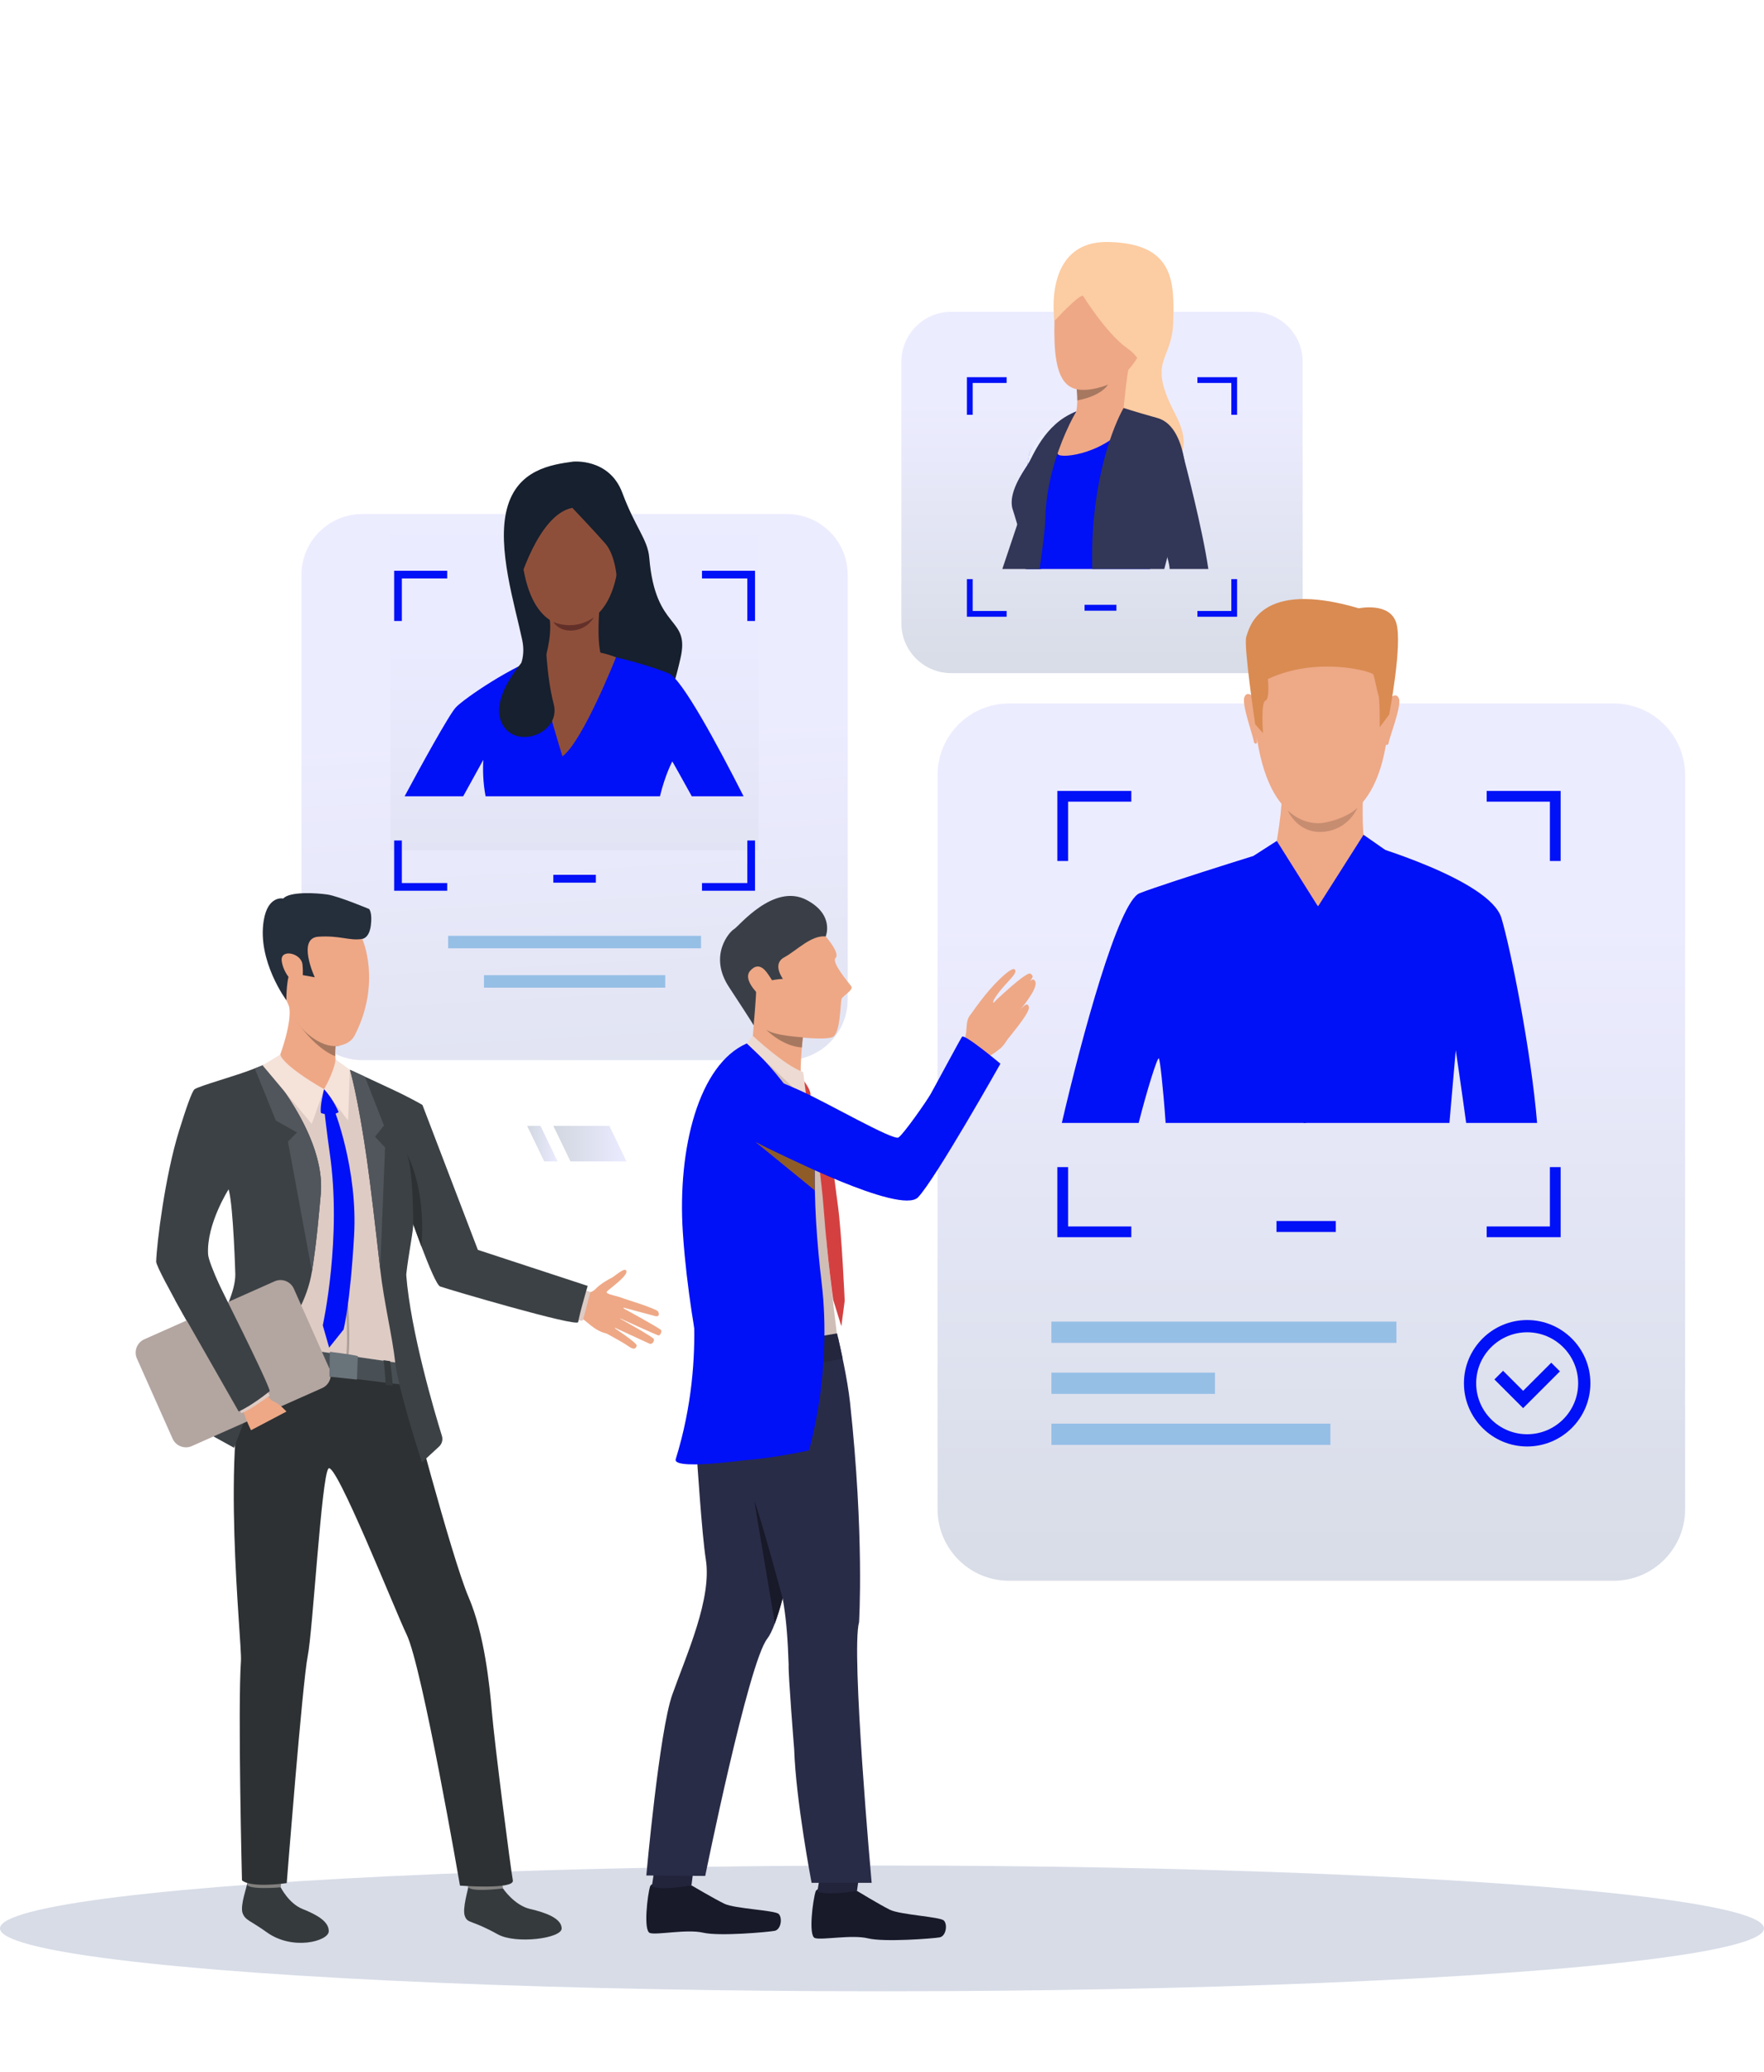 <svg width="589" height="692" viewBox="0 0 589 692" fill="none" xmlns="http://www.w3.org/2000/svg">
<ellipse cx="294.5" cy="644" rx="294.5" ry="21" fill="#D7DCE7"/>
<path opacity="0.95" d="M262.761 354.046H120.951C109.748 354.046 100.665 344.964 100.665 333.76V191.95C100.665 180.746 109.748 171.664 120.951 171.664H262.761C273.965 171.664 283.048 180.746 283.048 191.95V333.76C283.048 344.964 273.965 354.046 262.761 354.046Z" fill="url(#paint0_linear_45_835)"/>
<path d="M234.076 312.524H149.636V316.695H234.076V312.524Z" fill="#96BFE6"/>
<path d="M222.116 325.667H161.596V329.838H222.116V325.667Z" fill="#96BFE6"/>
<path opacity="0.95" d="M538.764 527.905H336.949C323.75 527.905 313.051 517.206 313.051 504.007V258.817C313.051 245.618 323.75 234.918 336.949 234.918H538.764C551.962 234.918 562.662 245.618 562.662 258.817V504.007C562.662 517.206 551.962 527.905 538.764 527.905Z" fill="url(#paint1_linear_45_835)"/>
<path d="M446.025 407.762H426.227V411.428H446.025V407.762Z" fill="#0010F7"/>
<path d="M466.264 441.36H351.066V448.459H466.264V441.36Z" fill="#96BFE6"/>
<path d="M444.221 475.442H351.066V482.541H444.221V475.442Z" fill="#96BFE6"/>
<path d="M405.677 458.4H351.066V465.499H405.677V458.4Z" fill="#96BFE6"/>
<path d="M496.402 264.136V267.722H517.512V287.534H521.097V264.136H496.402ZM353.049 287.534H356.635V267.722H377.745V264.136H353.049V287.534ZM517.512 389.764V409.583H496.402V413.168H521.097V389.764H517.512V389.764ZM356.635 389.764H353.049V413.169H377.745V409.583H356.635V389.764Z" fill="#0010F7"/>
<path d="M509.921 483.062C498.28 483.062 488.809 473.591 488.809 461.95C488.809 450.309 498.28 440.838 509.921 440.838C521.562 440.838 531.033 450.309 531.033 461.95C531.033 473.591 521.562 483.062 509.921 483.062ZM509.921 444.925C500.533 444.925 492.895 452.562 492.895 461.95C492.895 471.338 500.533 478.976 509.921 478.976C519.309 478.976 526.947 471.338 526.947 461.95C526.947 452.562 519.309 444.925 509.921 444.925Z" fill="#0010F7"/>
<path d="M508.575 470.259L498.983 460.668L501.873 457.779L508.575 464.481L517.969 455.086L520.859 457.975L508.575 470.259Z" fill="#0010F7"/>
<path opacity="0.95" d="M253.322 178.483H130.39V283.958H253.322V178.483Z" fill="url(#paint2_linear_45_835)"/>
<path opacity="0.95" d="M418.282 224.805H317.64C308.429 224.805 300.963 217.338 300.963 208.128V120.802C300.963 111.591 308.43 104.125 317.64 104.125H418.282C427.493 104.125 434.959 111.591 434.959 120.802V208.128C434.959 217.339 427.493 224.805 418.282 224.805Z" fill="url(#paint3_linear_45_835)"/>
<path d="M372.766 201.98H362.139V203.949H372.766V201.98Z" fill="#0010F7"/>
<path d="M399.81 125.964V127.888H411.142V138.524H413.067V125.964H399.81ZM322.855 138.524H324.779V127.888H336.111V125.964H322.855V138.524H322.855ZM411.142 193.403V204.043H399.81V205.967H413.067V193.403H411.142ZM324.78 193.403H322.855V205.967H336.112V204.043H324.78V193.403H324.78Z" fill="#0010F7"/>
<path d="M198.954 292.145H184.759V294.774H198.954V292.145Z" fill="#0010F7"/>
<path d="M234.397 190.609V193.18H249.533V207.386H252.104V190.609H234.397ZM131.608 207.386H134.179V193.18H149.316V190.609H131.608V207.386ZM249.534 280.688V294.899H234.397V297.47H252.104V280.688H249.534ZM134.179 280.688H131.608V297.47H149.315V294.899H134.179V280.688Z" fill="#0010F7"/>
<path d="M513.236 375.018H489.557C487.999 363.681 486.084 350.738 486.084 350.738C486.084 350.738 485.126 361.419 483.962 375.018H389.205C388.341 362.789 387.299 353.638 386.924 353.45C386.38 353.178 383.001 364.028 380.194 375.018H354.543C361.141 346.599 373.446 301.003 380.56 298.272C390.687 294.377 431.984 281.65 431.984 281.65H455.552C455.552 281.65 497.431 293.598 501.326 306.588C504.423 316.94 511.256 351.076 513.236 375.018Z" fill="#0010F7"/>
<path d="M444.852 205.195C444.852 205.195 466.858 208.662 463.507 243.093C460.157 277.523 440.734 274.701 439.436 274.666C438.138 274.631 419.938 275.294 418.519 233.256C418.519 233.257 417.9 202.171 444.852 205.195Z" fill="#EEA987"/>
<path d="M455.124 264.525C455.124 264.525 454.521 278.687 455.891 281.752C457.261 284.818 437.732 294.665 425.82 283.692C425.82 283.692 428.697 268.301 427.897 262.846C427.097 257.392 455.124 264.525 455.124 264.525Z" fill="#EEA987"/>
<path d="M463.847 233.367C463.847 233.367 466.257 230.793 467.141 233.399C468.025 236.005 463.402 247.648 463.705 248.17C463.705 248.17 463.265 249.181 462.686 248.624C462.108 248.068 463.847 233.367 463.847 233.367Z" fill="#EEA987"/>
<path d="M418.768 232.932C418.768 232.932 416.408 230.312 415.474 232.9C414.54 235.488 418.937 247.218 418.624 247.735C418.624 247.735 419.045 248.754 419.634 248.209C420.223 247.663 418.768 232.932 418.768 232.932Z" fill="#EEA987"/>
<path d="M463.837 238.648L460.687 242.86C460.687 242.86 460.776 233.626 460.27 232.178C459.765 230.731 458.992 226.308 458.569 225.265C458.146 224.222 439.671 219.045 423.353 226.776C423.353 226.776 424.07 233.416 422.506 234.007C420.942 234.598 421.709 244.821 421.709 244.821L419.119 241.898C419.119 241.898 415.154 215.409 416.133 212.648C417.112 209.887 420.232 193.288 453.711 203.142C453.711 203.142 464.149 200.931 466.243 208.137C468.338 215.343 463.837 238.648 463.837 238.648Z" fill="#D98B52"/>
<path d="M455.891 281.752C455.891 281.752 460.855 282.812 440.079 302.723C440.079 302.723 425.343 286.421 425.82 283.692C426.297 280.962 455.891 281.752 455.891 281.752Z" fill="#EEA987"/>
<path d="M440.079 302.723L445.749 312.419L462.568 283.861L455.285 278.78L440.079 302.723Z" fill="#0010F7"/>
<path d="M440.079 302.723L426.319 280.829L418.518 285.842L432.504 312.419L440.079 302.723Z" fill="#0010F7"/>
<path d="M435.814 363.38C435.983 366.609 436.058 370.57 436.067 375.018H435.288C435.279 370.588 435.204 366.637 435.035 363.418C433.759 339.128 439.643 309.572 439.681 302.646L440.441 302.796C440.403 309.722 434.538 339.194 435.814 363.38Z" fill="#0010F7"/>
<path d="M429.945 270.614C429.945 270.614 435.173 276.142 442.559 274.668C449.944 273.194 453.223 269.812 453.223 269.812C453.223 269.812 450.307 277.124 441.769 277.793C433.232 278.462 429.945 270.614 429.945 270.614Z" fill="#C78D71"/>
<path d="M174.966 191.584C174.95 191.584 174.933 191.582 174.916 191.578C174.419 191.457 173.633 189.077 173.48 188.601C173.444 188.47 173.367 188.231 173.26 187.9C172.643 185.994 171.2 181.532 171.762 179.822C171.94 179.283 172.216 178.97 172.585 178.894C173.375 178.731 174.278 179.733 174.316 179.776L174.335 179.798L174.339 179.827C174.544 181.704 175.545 191.09 175.113 191.52C175.071 191.563 175.02 191.584 174.966 191.584ZM172.767 179.057C172.718 179.057 172.669 179.062 172.622 179.072C172.322 179.135 172.091 179.406 171.935 179.879C171.391 181.533 172.874 186.118 173.433 187.844C173.54 188.178 173.618 188.419 173.655 188.55C174.02 189.689 174.667 191.331 174.959 191.402C174.966 191.404 174.972 191.405 174.985 191.393C175.26 191.02 174.628 184.145 174.161 179.877C174.04 179.747 173.367 179.057 172.767 179.057Z" fill="#EEA886"/>
<path d="M191.325 154.165C191.325 154.165 203.439 152.896 207.803 164.594C212.167 176.292 216.278 180.121 216.792 186.267C218.873 211.123 230.48 205.501 227.216 219.829C223.951 234.157 221.691 236.325 221.691 236.325L193.94 230.884L165.828 230.974C165.828 230.974 176.826 225.482 174.378 213.783C171.929 202.085 165.828 182.912 169.274 169.853C172.72 156.795 184.086 155.163 191.325 154.165Z" fill="#16202E"/>
<path d="M206.119 191.584C206.065 191.584 206.014 191.562 205.972 191.52C205.54 191.09 206.542 181.704 206.747 179.827L206.75 179.798L206.769 179.776C206.807 179.733 207.71 178.729 208.5 178.894C208.869 178.97 209.145 179.282 209.323 179.822C209.886 181.532 208.442 185.994 207.826 187.899C207.719 188.231 207.642 188.47 207.606 188.597C207.453 189.077 206.666 191.457 206.17 191.578C206.153 191.582 206.136 191.584 206.119 191.584ZM206.924 179.876C206.458 184.144 205.826 191.02 206.102 191.394C206.113 191.405 206.119 191.404 206.126 191.402C206.419 191.331 207.066 189.689 207.432 188.546C207.467 188.418 207.545 188.177 207.653 187.844C208.211 186.118 209.694 181.533 209.15 179.879C208.995 179.406 208.764 179.134 208.464 179.072C207.833 178.942 207.055 179.736 206.924 179.876Z" fill="#EEA886"/>
<path d="M248.282 265.925H230.989C227.404 259.39 224.49 254.279 224.49 254.279C224.49 254.279 222.16 258.531 220.352 265.925H162.139C161.25 261.312 161.195 256.891 161.382 253.744C161.382 253.744 158.27 259.366 154.661 265.925H135.104C140.293 256.207 150.018 238.512 152.228 236.206C155.003 233.298 171.088 222.181 182.572 218.553C194.062 214.925 200.591 218.427 200.591 218.427C200.591 218.427 212.387 220.553 223.295 224.878C227.583 226.577 239.428 248.452 248.282 265.925Z" fill="#0010F7"/>
<path d="M192.923 161.007C192.923 161.007 208.965 163.322 206.617 187.005C204.269 210.688 190.11 208.808 189.163 208.788C188.217 208.768 174.959 209.281 173.812 180.382C173.812 180.382 173.278 159.012 192.923 161.007Z" fill="#8E4F3A"/>
<path d="M200.05 204.588C200.05 204.588 199.057 216.907 201.43 220.598C203.803 224.288 199.401 229.297 190.331 227.584C181.262 225.87 181.789 220.729 181.789 220.729C181.789 220.729 184.329 213.127 183.586 207.042C182.844 200.956 200.05 204.588 200.05 204.588Z" fill="#8E4F3A"/>
<path d="M191.088 169.591C191.088 169.591 198.584 177.471 202.065 181.461C205.547 185.452 205.948 193.16 205.948 193.16C205.948 193.16 211.813 185.996 209.36 177.653C206.907 169.31 201.104 153.078 186.413 158.065C171.722 163.053 171.178 184.998 172.901 195.88C172.901 195.88 179.496 171.858 191.088 169.591Z" fill="#16202E"/>
<path d="M205.683 219.51C205.683 219.51 194.558 247.689 187.795 252.586C187.795 252.586 178.913 223.846 179.533 219.638C179.533 219.638 192.933 214.388 205.683 219.51Z" fill="#8E4F3A"/>
<path d="M182.172 212.695C182.172 212.695 162.338 230.342 167.486 241.351C171.879 250.748 187.455 244.985 184.886 235.14C182.316 225.295 182.172 212.695 182.172 212.695Z" fill="#16202E"/>
<path d="M184.766 207.715C184.766 207.715 191.601 210.946 198.254 206.174C198.254 206.174 196.406 209.99 191.51 210.533C186.613 211.075 184.766 207.715 184.766 207.715Z" fill="#633029"/>
<path d="M360.8 142.53C360.8 142.53 354.223 167.285 352.85 172.863C352.442 174.543 351.123 177.447 349.449 180.76C349.437 180.784 349.425 180.807 349.407 180.837C349.047 181.564 348.875 182.227 348.792 182.848C348.526 184.912 349.319 186.539 347.947 188.988L347.698 190.017H334.679C336.199 185.504 338.128 179.76 339.671 175.135C340.966 171.231 341.99 168.125 342.262 167.226C343.066 164.541 346.018 155.845 348.526 150.072C349.402 148.061 352.773 146.073 355.76 144.636C358.434 143.364 360.8 142.53 360.8 142.53Z" fill="#323657"/>
<path d="M352.09 107.169C352.09 107.169 347.939 80.32 370.176 80.815C392.413 81.31 392.116 94.586 391.72 107.763C391.323 120.94 382.803 119.949 392.413 138.277C402.023 156.606 384.091 156.606 384.091 156.606L370.177 137.485L352.09 107.169Z" fill="#FCCCA2"/>
<path d="M367.744 83.391C367.744 83.391 352.684 85.769 352.09 107.169C351.496 128.569 356.152 133.126 369.329 128.668C382.505 124.21 386.667 101.819 386.964 98.351C387.261 94.884 388.054 80.815 367.744 83.391Z" fill="#EEA886"/>
<path d="M394.191 157.826C394.244 165.19 385.78 182.806 384.473 188.248C384.319 188.881 384.153 189.466 383.988 190.017H342.889C342.676 187.479 342.475 185.308 342.375 184.084C342.049 180.061 337.974 171.396 338.11 167.362C338.252 163.251 340.269 159.702 343.091 155.312C343.966 153.952 344.888 152.568 345.806 151.219C348.799 146.83 351.786 142.843 353.253 141.471C354.347 140.454 355.364 139.673 356.252 139.081C356.258 139.075 356.258 139.075 356.258 139.075C358.104 137.845 359.346 137.448 359.346 137.448L372.288 135.378C372.288 135.378 380.356 138.3 385 139.382C384.999 139.382 394.055 140.708 394.191 157.826Z" fill="#0010F7"/>
<path d="M356.26 139.075L348.757 150.899L341.833 161.811C341.849 161.753 342.31 160.101 343.093 155.315C343.242 154.407 343.401 153.386 343.572 152.242C343.623 151.903 343.696 151.567 343.79 151.235C343.79 151.235 343.79 151.235 343.79 151.234C346.753 144.402 355.916 139.25 356.251 139.079C356.256 139.076 356.26 139.075 356.26 139.075Z" fill="#0010F7"/>
<path d="M377.801 119.028C376.495 121.493 375.117 136.795 375.117 136.795C375.117 136.795 356.698 143.756 358.583 139.819C359.438 138.032 359.689 135.713 359.707 133.713C359.723 132.137 359.594 130.76 359.502 129.996C359.454 129.594 359.417 129.362 359.417 129.362C359.417 129.362 379.106 116.562 377.801 119.028Z" fill="#EEA886"/>
<path d="M361.601 98.747C361.601 98.747 369.329 111.33 376.363 116.284C383.397 121.237 379.83 125.2 379.83 125.2C379.83 125.2 398.184 86.562 380.734 83.887C363.285 81.212 352.585 81.013 352.09 107.169C352.09 107.169 360.016 98.55 361.601 98.747Z" fill="#FCCCA2"/>
<path d="M370.004 128.42C367.177 132.591 359.708 133.713 359.708 133.713C359.708 133.713 359.708 133.713 359.707 133.713C359.723 132.137 359.594 130.76 359.502 129.996C364.301 130.921 370.004 128.42 370.004 128.42Z" fill="#A77860"/>
<path d="M343.821 151.153H343.82C343.82 151.153 343.42 151.982 343.092 155.315L345.805 151.221C345.805 151.221 350.651 144.274 352.31 142.468C353.971 140.661 356.251 139.079 356.251 139.079C356.251 139.079 346.718 143.66 343.821 151.153Z" fill="#EBEEFF"/>
<path d="M380.473 161.513C380.473 161.513 392.295 156.876 395.792 156.606C395.792 156.606 393.414 137.623 381.802 139.635C370.19 141.647 380.473 161.513 380.473 161.513Z" fill="#0010F7"/>
<path d="M359.344 137.447C359.344 137.447 350.665 150.793 353.603 151.959C356.541 153.124 372.444 150.403 379.206 137.727C379.206 137.727 369.096 132.543 359.344 137.447Z" fill="#EEA886"/>
<path d="M395.794 156.608C395.191 167.072 392.222 176.997 389.773 186.107C389.418 187.426 389.074 188.733 388.755 190.017H364.686C364.628 186.408 364.639 183.226 364.751 180.57C365.964 151.527 375.168 136.253 375.168 136.253C375.168 136.253 378.108 137.241 386.567 139.637C392.364 141.275 394.553 148.651 395.351 153.123C395.351 153.123 395.357 153.141 395.363 153.177C395.717 155.194 395.794 156.608 395.794 156.608Z" fill="#323657"/>
<path d="M359.339 137.455C359.244 137.62 357.659 140.282 355.76 144.636C352.909 151.172 349.348 161.523 349.046 172.928C348.952 176.589 348.224 182.523 347.118 190.017H342.315C341.83 183.747 340.682 178.737 339.671 175.134C339.015 172.798 338.411 171.053 338.086 169.947C336.553 164.736 341.451 157.797 343.09 155.313C344.734 152.834 348.662 141.43 359.339 137.455Z" fill="#323657"/>
<path d="M403.46 190.017H390.536C390.536 189.177 390.246 187.804 389.773 186.107C387.424 177.76 380.474 161.511 380.474 161.511C380.474 161.511 370.075 144.517 379.93 140.187C389.784 135.857 394.026 147.96 395.351 153.124C395.351 153.124 395.357 153.141 395.363 153.177C395.688 154.413 401.556 176.784 403.46 190.017Z" fill="#323657"/>
<path d="M192.671 432.32C192.671 432.32 197.187 432.257 198.795 430.517C200.403 428.776 203.243 427.217 204.154 426.774C205.372 426.181 208.742 422.904 209.165 424.504C209.588 426.104 203.799 430.162 202.697 431.258C201.595 432.354 207.506 432.831 208.374 433.894C209.24 434.957 206.224 446.142 202.285 445.275C198.346 444.409 195.121 440.437 194.376 440.446C193.632 440.454 191.468 439.948 191.468 439.948L192.671 432.32Z" fill="#EEA886"/>
<path d="M207.536 433.438C207.536 433.438 219.293 437.028 219.777 438.046C220.261 439.063 219.933 439.808 218.813 439.526C217.693 439.245 207.304 436.447 207.304 436.447C207.304 436.447 220.153 443.472 220.731 444.175C221.07 444.587 220.506 446.055 219.884 445.97C219.262 445.885 206.035 439.818 206.035 439.818C206.035 439.818 218.017 446.404 218.315 447.186C218.577 447.871 217.774 449.132 216.844 448.719C215.914 448.306 204.367 442.967 204.367 442.967C204.367 442.967 212.716 448.434 212.586 449.334C212.507 449.885 212.069 451.17 209.967 449.675C207.865 448.179 202.475 445.308 202.475 445.308L207.536 433.438Z" fill="#EEA886"/>
<path d="M167.939 630.652C167.939 630.652 171.711 636.295 177.002 637.514C182.292 638.733 187.503 640.672 187.543 644.01C187.582 647.349 172.247 649.34 166.193 645.974C157.157 640.951 156.238 642.466 155.236 639.955C154.235 637.444 156.44 630.729 156.375 629.931C156.294 628.943 167.939 630.652 167.939 630.652Z" fill="#353A3D"/>
<path d="M167.353 627.868C167.353 627.868 168.042 630.594 167.939 630.652C167.837 630.709 156.017 632.117 156.375 629.93C156.665 628.156 157.079 626.229 157.079 626.229L167.353 627.868Z" fill="#81807E"/>
<path d="M93.719 630.277C93.719 630.277 96.409 635.675 101.006 637.514C105.919 639.479 109.859 641.738 109.77 644.991C109.68 648.244 97.758 651.54 89.085 645.297C83.606 641.353 81.869 641.333 80.99 638.85C80.111 636.366 82.516 629.911 82.484 629.131C82.443 628.166 93.719 630.277 93.719 630.277Z" fill="#353A3D"/>
<path d="M93.853 627.475C93.853 627.475 93.82 630.225 93.719 630.277C93.617 630.329 82.193 631.271 82.483 629.131C82.714 627.43 83.592 625.376 83.592 625.376L93.853 627.475Z" fill="#81807E"/>
<path d="M135.738 462.588C135.738 462.588 150.742 520.069 156.455 533.358C161.748 545.669 163.494 562.888 164.224 571.536C165.14 582.414 170.596 624.772 171.238 627.952C171.879 631.133 153.587 629.711 153.587 629.711C153.587 629.711 140.975 556.473 135.738 545.785C132.244 538.653 111.968 487.504 109.648 490.45C107.328 493.395 104.451 544.644 102.733 553.151C101.015 561.659 95.74 628.879 95.74 628.879C95.74 628.879 83.946 630.619 80.796 627.952C80.796 627.952 79.362 570.555 80.457 554.605C80.874 548.527 73.335 481.724 83.002 454.831C88.112 440.618 135.738 462.588 135.738 462.588Z" fill="#2D3133"/>
<path d="M52.166 421.367C52.166 422.025 53.407 424.654 55.389 428.436C58.287 422.641 60.563 417.881 61.307 416.13C63.749 410.363 76.332 397.143 76.332 397.143C76.332 397.143 76.332 397.152 76.338 397.171C76.338 397.176 76.34 397.182 76.342 397.187C76.344 397.191 76.346 397.196 76.346 397.202C76.352 397.22 76.357 397.238 76.361 397.257C76.37 397.288 76.379 397.325 76.392 397.369C76.399 397.391 76.405 397.415 76.41 397.439C76.416 397.457 76.421 397.474 76.425 397.492C77.11 400.044 81.317 415.999 81.472 423.858C81.643 432.413 83.875 448.242 83.875 448.242L83.884 448.243L86.512 448.611L92.325 449.431L93.022 449.529L94.714 449.766L110.131 451.935L115.598 452.704L116.338 452.809L119.463 453.248L128.094 454.462L130.294 454.771L130.315 454.775L131.962 455.007L134.242 455.326C134.242 455.326 134.242 455.326 134.244 455.325C134.307 455.24 136.462 452.291 136.129 445.74C135.917 441.511 135.408 433.565 135.619 426.193C135.619 426.155 135.623 426.116 135.623 426.08C135.623 425.986 135.629 425.894 135.63 425.8C135.634 425.767 135.634 425.737 135.636 425.706V425.689C135.77 421.639 136.127 417.8 136.882 414.884C137.392 412.909 137.732 410.955 137.954 409.124C137.965 409.033 137.976 408.945 137.987 408.857C138.026 408.517 138.063 408.18 138.094 407.85C138.585 402.736 138.199 398.844 138.175 398.616L138.184 398.634C138.34 398.974 139.466 403.099 140.94 408.19C143.433 416.796 146.923 428.168 148.41 428.714C150.573 429.51 185.6 439.884 193.164 440.946C194.039 441.069 194.547 441.068 194.595 440.913C194.63 440.803 194.664 440.689 194.7 440.571C195.619 437.541 196.882 432.391 197.084 431.56C197.104 431.485 197.113 431.444 197.113 431.444L195.758 431.038L157.646 419.616L140.223 369.374C139.859 369.084 135.581 367.012 132.455 365.526C129.268 364.009 125.426 361.781 121.947 359.874C120.173 358.903 118.494 358.017 117.043 357.352L116.821 357.251L116.819 357.249C114.42 356.151 112.825 355.425 112.825 355.425C112.825 355.425 112.823 355.425 112.818 355.425C112.761 355.419 112.384 355.382 111.775 355.326C108.429 355.008 98.03 354.033 94.546 353.829C94.259 353.811 94.018 353.799 93.833 353.796C93.673 353.79 93.555 353.788 93.481 353.794C93.04 353.819 90.898 354.568 88.079 355.64H88.078C87.971 355.68 87.864 355.721 87.756 355.763C87.623 355.813 87.491 355.862 87.357 355.914C87.112 356.008 86.864 356.103 86.612 356.201C86.109 356.397 85.59 356.6 85.064 356.807C84.884 356.879 84.7 356.951 84.514 357.024C78.877 359.262 72.418 362.027 70.883 363.13C69.87 363.857 66.711 369.81 63.049 377.172C58.332 392.279 52.355 415.405 52.169 421.109C52.168 421.2 52.166 421.286 52.166 421.367Z" fill="#DECBC4"/>
<path d="M134.243 455.324C134.243 455.324 135.403 456.712 135.738 462.587C135.738 462.587 88.044 457.023 83.002 454.831C83.002 454.831 82.805 448.355 83.875 448.243C85.05 448.119 134.243 455.324 134.243 455.324Z" fill="#495055"/>
<path d="M93.571 352.176C93.719 359.661 108.212 363.756 108.212 363.756C108.212 363.756 114.274 356.156 112.826 355.428C112.257 355.143 112.026 354.008 111.955 352.736C111.89 351.525 111.967 350.189 112.038 349.341C112.081 348.812 112.122 348.471 112.122 348.471C112.122 348.471 110.051 346.286 107.417 343.683C102.813 339.132 96.485 333.301 96.475 335.621C96.474 335.743 96.491 335.89 96.528 336.06C97.641 341.28 93.571 352.176 93.571 352.176Z" fill="#EEA886"/>
<path d="M94.773 449.391C94.773 449.391 93.732 455.955 93.642 457.666L91.435 457.227C91.435 457.227 92.043 450.281 92.4 449.117L94.773 449.391Z" fill="#353A3D"/>
<path d="M130.264 454.558C130.264 454.558 131.1 460.525 131.12 462.779L128.786 462.475C128.786 462.475 128.307 455.024 128.041 454.246L130.264 454.558Z" fill="#353A3D"/>
<path d="M99.152 341.209C99.152 341.209 99.152 341.209 99.153 341.21C99.182 341.254 99.797 342.173 100.846 343.493C103.071 346.292 107.253 350.889 111.956 352.736C111.89 351.525 111.967 350.189 112.038 349.341C112.519 349.329 113 349.273 113.477 349.168C112.188 346.915 110.326 344.554 110.326 344.554L107.417 343.683L99.152 341.209Z" fill="#A77860"/>
<path d="M96.37 335.722C97.624 338.449 98.814 340.426 99.152 341.209C99.152 341.209 99.152 341.209 99.153 341.21C99.373 341.72 99.972 342.552 100.846 343.493C103.234 346.066 107.674 349.46 112.038 349.341C112.519 349.329 113 349.273 113.477 349.168C115.24 348.782 117.32 347.964 118.466 345.722C127.507 328.019 120.961 313.544 120.961 313.544C120.961 313.544 96.239 306.553 92.37 313.995C89.656 319.215 93.425 329.313 96.37 335.722Z" fill="#EEA886"/>
<path d="M120.961 313.544C120.961 313.544 123.257 313.417 123.824 309.064C124.385 304.763 123.251 303.571 123.251 303.571C123.251 303.571 113.045 299.299 109.38 298.743C105.714 298.188 96.702 297.654 94.59 300.07C94.59 300.07 89.457 298.877 88.059 307.398C85.84 320.915 95.618 334.041 95.618 334.041C95.618 334.041 95.535 325.21 97.482 324.04C99.43 322.87 101.111 325.652 101.111 325.652L105.094 326.366C105.094 326.366 99.044 313.301 106.302 312.817C113.56 312.333 116.805 314.302 120.961 313.544Z" fill="#252E3B"/>
<path d="M101.001 322.133C100.622 318.242 93.587 316.756 94.058 320.835C94.529 324.912 97.994 328.83 99.594 328.692C101.195 328.554 101.29 325.098 101.001 322.133Z" fill="#EEA886"/>
<path d="M55.389 428.436C58.454 434.283 63.289 442.886 68.064 451.228C67.436 452.401 66.821 453.564 66.233 454.714C64.797 457.523 63.523 460.242 62.618 462.777C61.53 465.826 60.017 473.635 62.913 475.086L78.169 483.507C78.169 483.507 78.276 483.209 78.479 482.657C78.984 481.287 80.08 478.356 81.597 474.56C81.647 474.437 81.799 474.075 82.025 473.541C82.328 472.826 82.766 471.804 83.266 470.637C83.491 470.114 83.726 469.563 83.971 468.997C84.246 468.349 84.533 467.682 84.818 467.018C85.233 466.051 85.647 465.089 86.03 464.199C87.07 461.776 87.883 459.89 87.883 459.89C87.934 459.778 87.986 459.667 88.037 459.555C88.534 458.482 89.043 457.404 89.561 456.33C90.363 454.666 91.189 453.009 92.032 451.39C92.117 451.224 92.201 451.061 92.288 450.897C92.439 450.612 92.589 450.327 92.74 450.046C92.834 449.873 92.928 449.7 93.021 449.529C93.042 449.49 93.064 449.452 93.084 449.413C93.122 449.345 93.159 449.277 93.198 449.209C97.609 441.163 102.577 434.436 104.162 424.57C104.314 423.617 104.459 422.671 104.598 421.731C104.827 420.165 105.038 418.618 105.232 417.103C105.303 416.53 105.375 415.963 105.443 415.4C106.237 408.818 106.712 402.953 107.094 398.868C108.287 386.141 100.491 372.36 94.507 363.848C91.306 359.296 88.625 356.249 88.108 355.672C88.096 355.661 88.087 355.65 88.077 355.641C87.97 355.681 87.864 355.721 87.755 355.763C87.623 355.814 87.49 355.863 87.357 355.914C87.112 356.008 86.864 356.104 86.612 356.201C86.108 356.398 85.59 356.6 85.064 356.808C84.884 356.88 84.699 356.951 84.514 357.025C78.719 359.298 66.514 362.655 64.979 363.756C64.092 364.39 62.109 370.198 59.82 377.534C55.104 392.642 52.305 415.421 52.169 421.11C52.167 421.2 52.165 421.287 52.165 421.367C52.166 422.025 53.407 424.654 55.389 428.436ZM78.572 425.594C78.572 428.433 77.649 431.683 76.23 435.147C76.193 435.234 76.158 435.322 76.121 435.409C75.143 433.321 74.222 431.323 73.396 429.472C73.395 429.468 73.393 429.466 73.393 429.463C71.122 424.381 69.563 420.417 69.477 418.848C68.916 408.771 76.339 397.171 76.339 397.171C76.339 397.177 76.34 397.182 76.342 397.188C76.344 397.192 76.346 397.197 76.346 397.202C76.352 397.221 76.357 397.239 76.361 397.257C76.372 397.294 76.382 397.331 76.392 397.37C76.399 397.392 76.405 397.416 76.411 397.44C76.416 397.458 76.422 397.475 76.425 397.493C77.945 403.483 78.572 425.594 78.572 425.594Z" fill="#3C4145"/>
<path d="M107.552 463.565L64.064 482.921C61.604 484.016 58.721 482.91 57.627 480.45L45.721 453.702C44.626 451.242 45.732 448.36 48.193 447.264L91.681 427.908C94.14 426.813 97.023 427.92 98.118 430.38L110.023 457.128C111.119 459.587 110.012 462.47 107.552 463.565Z" fill="#B3A5A0"/>
<path d="M116.929 357.442C116.929 357.442 118.968 364.232 121.606 381.181C121.606 381.182 121.606 381.184 121.609 381.186C121.699 381.756 121.787 382.335 121.877 382.927C121.886 382.995 121.897 383.065 121.908 383.133C121.967 383.525 122.028 383.922 122.086 384.325C122.094 384.372 122.101 384.42 122.109 384.466C122.149 384.736 122.189 385.008 122.228 385.284C122.327 385.954 122.427 386.635 122.526 387.33C123.703 395.58 125.354 409.62 126.94 423.794V423.799C128.194 434.971 131.052 446.435 131.96 454.989C131.96 454.995 131.962 455.001 131.962 455.006C132.142 456.683 132.571 458.917 133.15 461.438C133.214 461.723 133.282 462.011 133.35 462.304C135.906 473.102 140.868 488.387 140.868 488.387L142.313 487.052L146.594 483.101C147.579 482.192 147.953 480.799 147.555 479.521C145.182 471.863 137.114 444.762 135.635 425.706C135.634 425.701 135.634 425.695 135.634 425.689C136.36 418.994 138.213 410.01 137.936 408.718C137.954 408.764 137.97 408.81 137.987 408.857C138.836 411.22 139.777 413.788 140.726 416.289V416.291C143.273 423.005 145.878 429.227 146.963 429.624C149.377 430.512 192.739 443.305 193.053 441.52C193.085 441.34 193.121 441.149 193.163 440.947C193.202 440.748 193.246 440.538 193.292 440.319C193.827 437.876 194.8 434.372 195.478 432.005C195.579 431.656 195.673 431.331 195.758 431.038C196.043 430.058 196.228 429.437 196.228 429.437L159.559 417.401L141.057 369.016C140.693 368.728 135.971 366.186 132.846 364.699C129.591 363.149 125.473 361.237 121.819 359.551C120.075 358.744 118.431 357.99 117.043 357.352L116.929 357.442Z" fill="#3C4145"/>
<path d="M92.102 374.216L99.152 378.192L96.14 381.264L104.161 424.571C105.796 414.42 106.541 404.78 107.094 398.869C108.939 379.194 89.3 356.999 88.079 355.64C87.135 355.997 86.116 356.393 85.064 356.809L92.102 374.216Z" fill="#51565C"/>
<path d="M116.82 357.251C116.82 357.251 119.454 365.855 122.525 387.33C123.702 395.58 125.354 409.621 126.941 423.793L128.582 383.235L125.223 379.597L128.209 375.865L121.82 359.551C120.075 358.744 118.432 357.989 117.042 357.352L116.82 357.251Z" fill="#51565C"/>
<path d="M87.685 355.789L93.571 352.176C93.571 352.176 93.734 355.382 108.212 363.756L104.1 375.336L87.685 355.789Z" fill="#F5E2D9"/>
<path d="M112.062 353.792C112.062 353.792 111.835 357.252 108.211 363.756L116.235 374.216L116.82 357.252L112.062 353.792Z" fill="#F5E2D9"/>
<path d="M108.19 363.756C108.19 363.756 106.635 369.976 107.194 371.718C107.194 371.718 110.614 372.962 113.072 371.407C113.072 371.407 111.331 367.053 108.19 363.756Z" fill="#0010F7"/>
<path d="M116.228 453.464C117.099 449.075 116.27 435.924 116.235 435.367L115.49 435.414C115.498 435.55 116.348 449.025 115.497 453.318L116.228 453.464Z" fill="#AD9F99"/>
<path d="M110.14 451.44C110.14 451.44 117.158 452.279 119.478 452.857L119.174 460.723L109.984 459.743L110.14 451.44Z" fill="#69737A"/>
<path d="M111.675 370.847C111.675 370.847 119.502 390.613 118.226 412.736C116.902 435.675 114.731 443.992 114.731 443.992L109.905 450.045L107.777 442.606C107.777 442.606 114.253 413.361 110.072 384.904C109.315 379.747 108.19 369.976 108.19 369.976L111.675 370.847Z" fill="#0010F7"/>
<path d="M88.156 464.192C88.156 464.192 89.836 467.551 91.516 468.111C93.195 468.671 95.644 471.4 95.644 471.4L83.818 477.628C83.818 477.628 80.669 471.47 80.529 467.551C80.389 463.632 88.156 464.192 88.156 464.192Z" fill="#EEA886"/>
<path d="M89.279 464.508L90.063 466.082C90.063 466.082 82.552 471.575 80.528 471.925L79.832 469.826L89.279 464.508Z" fill="#DECBC4"/>
<path d="M90.062 464.576C90.062 464.576 84.434 469.231 79.692 471.377L58.444 434.119L72.005 426.704C72.005 426.704 89.689 461.777 90.062 464.576Z" fill="#3C4145"/>
<path d="M137.713 398.691C137.974 404 137.936 408.713 137.936 408.713C137.936 408.713 137.936 408.715 137.936 408.717C137.937 408.743 137.943 408.886 137.954 409.124C137.965 409.034 137.976 408.945 137.987 408.857C138.837 411.22 139.778 413.788 140.727 416.289C140.948 413.391 141.004 410.69 140.94 408.189C140.559 393.306 135.878 385.501 135.878 385.501C136.952 388.095 137.466 393.661 137.713 398.691Z" fill="#2D3133"/>
<path d="M322.349 349.626C322.349 349.626 322.127 346.891 322.449 345.614C323.005 343.41 322.186 339.839 324.958 338.108C327.731 336.376 335.702 343.629 336.329 345.655C336.956 347.681 333.975 351.135 327.743 354.036C321.511 356.937 322.349 349.626 322.349 349.626Z" fill="#EEA886"/>
<path d="M324.11 338.826C324.11 338.826 326.801 334.777 330.353 330.639C333.47 327.01 337.845 322.939 338.768 323.712C340.17 324.885 336.201 327.812 333.355 331.619C330.736 335.124 331.847 334.876 331.847 334.876C331.847 334.876 331.527 334.929 335.133 331.669C339.011 328.164 343.324 324.561 344.092 325.18C345.043 325.947 345.097 326.123 343.901 327.627C344.777 326.911 345.1 327.051 345.437 327.39C347.183 329.143 342.299 335.187 340.358 337.586C341.86 335.752 343.161 334.568 343.536 336.332C343.965 338.349 336.669 346.58 334.342 349.78C331.805 353.272 324.11 338.826 324.11 338.826Z" fill="#EEA886"/>
<path d="M230.876 629.626C230.876 629.626 238.462 634.111 241.896 635.778C245.33 637.444 258.675 637.922 259.994 639.175C261.312 640.428 260.829 644.417 258.617 644.824C256.406 645.231 240.187 646.698 234.775 645.433C229.363 644.167 219.242 646.297 217 645.536C214.759 644.774 216.205 632.691 217.071 629.979C217.937 627.267 230.876 629.626 230.876 629.626Z" fill="#181929"/>
<path d="M231.508 624.687L230.876 629.627C230.876 629.627 220.736 631.523 217.663 629.961L218.424 624.828L231.508 624.687Z" fill="#22243B"/>
<path d="M272.19 455.927C272.082 459.349 271.459 466.772 270.733 474.567C270.571 476.299 270.401 478.051 270.234 479.78C269.222 490.271 268.201 499.974 268.201 499.974C266.92 508.324 264.278 522.823 261.325 533.784V533.787C260.472 536.95 259.596 539.819 258.717 542.16C257.861 544.439 257.002 546.22 256.169 547.285C249.885 555.313 235.476 626.481 235.476 626.481L215.807 626.33C215.807 626.33 220.133 578.139 224.481 565.925C229.331 552.282 237.758 533.898 235.666 520.739C234.357 512.482 232.667 486.2 232.667 486.2C232.667 486.2 231.023 456.667 238.748 435.036C240.675 429.631 272.19 455.927 272.19 455.927Z" fill="#292C47"/>
<path d="M286.149 631.475C286.149 631.475 293.68 636.05 297.094 637.758C300.508 639.466 313.846 640.104 315.149 641.372C316.453 642.641 315.922 646.624 313.705 647.004C311.489 647.385 295.254 648.657 289.857 647.327C284.46 645.997 274.315 648.005 272.083 647.217C269.85 646.428 271.441 634.363 272.34 631.662C273.239 628.961 286.149 631.475 286.149 631.475Z" fill="#181929"/>
<path d="M286.84 626.543L286.149 631.475C286.149 631.475 275.987 633.25 272.932 631.651L273.755 626.527L286.84 626.543Z" fill="#22243B"/>
<path d="M263.329 555.971C262.817 540.231 261.427 529.773 257.376 520.68C253.975 513.044 251.064 489.062 251.064 489.062C251.064 489.062 241.846 460.961 243.714 438.066C244.182 432.348 279.812 446.722 279.812 446.722C280.592 450.056 282.975 460.546 283.82 468.327C288.645 512.782 286.839 541.743 286.839 541.743C284.084 551.559 291.045 628.79 291.045 628.79H270.991C270.991 628.79 265.733 601.315 265.18 584.229C265.181 584.229 263.131 558.692 263.329 555.971Z" fill="#292C47"/>
<path d="M262.881 352.298C262.881 352.298 272.225 367.617 274.957 376.164C277.689 384.712 275.488 409.565 275.971 414.56C277.466 430.058 279.648 447.119 279.648 447.119L248.324 467.127C248.324 467.127 242.703 453.995 237.8 437.643C232.897 421.291 232.503 406.569 232.548 396.732C232.692 365.876 249.371 348.453 249.371 348.453L262.881 352.298Z" fill="#CFBEB6"/>
<path d="M274.394 311.21C274.394 311.21 280.816 318.084 279.002 319.892C277.503 321.385 283.408 328.236 284.248 329.387C285.088 330.54 281.626 332.446 281.056 333.479C280.486 334.512 280.821 345.293 277.849 346.402C274.877 347.51 259.865 346.338 255.097 343.427C250.328 340.516 242.636 323.732 243.188 315.655C243.74 307.579 263.097 299.223 274.394 311.21Z" fill="#EEA886"/>
<path d="M268.319 344.073C268.319 344.073 268.209 344.989 268.063 346.409C268.008 347.005 267.935 347.682 267.87 348.425C267.834 348.864 267.797 349.331 267.751 349.808C267.742 349.936 267.724 350.064 267.715 350.193C267.696 350.412 267.678 350.632 267.66 350.861C267.586 351.896 267.513 352.968 267.458 354.031C267.321 356.77 267.302 359.39 267.595 360.847C268.383 364.841 251.178 347.985 251.178 347.985C251.178 347.985 252.635 334.912 251.93 320.217C251.215 305.523 268.319 344.073 268.319 344.073Z" fill="#EEA886"/>
<path d="M275.712 312.72C275.712 312.72 278.749 305.552 269.379 300.576C258.348 294.718 246.652 309.426 245.1 310.292C243.548 311.158 236.495 319.095 243.397 329.616C252.106 342.892 251.647 342.447 251.647 342.447C251.647 342.447 252.52 332.654 252.463 330.764C252.359 327.31 261.419 326.9 261.419 326.9C261.419 326.9 257.698 321.948 261.834 319.726C265.971 317.505 270.809 312.234 275.712 312.72Z" fill="#3A3F47"/>
<path d="M256.662 325.647C256.002 324.72 253.582 320.629 250.47 324.222C247.357 327.815 255.704 334.532 256.394 334.465C257.084 334.4 262.212 333.444 256.662 325.647Z" fill="#EEA886"/>
<path d="M281.357 453.721C281.357 453.721 279.799 446.393 279.498 445.297L233.689 452.919L234.158 458.841C234.158 458.841 267.163 456.864 281.357 453.721Z" fill="#23263D"/>
<path d="M229.612 421.437C229.612 421.437 236.649 451.829 225.628 487.283C224.282 491.611 256.135 486.609 256.135 486.609L229.612 421.437Z" fill="#0010F7"/>
<path d="M270.075 484.384C270.075 484.384 247.45 489.35 241.095 487.105C241.095 487.105 231.848 453.467 228.623 419.325C228.373 416.685 228.161 414.047 227.991 411.422C227.991 411.416 227.991 411.416 227.991 411.416C226.191 383.64 233.26 355.462 249.369 348.455C249.823 348.761 272.51 368.764 272.08 387.073C272.049 388.312 272.032 389.556 272.023 390.8C272.009 393.051 272.026 395.307 272.074 397.558L272.077 397.561C272.221 404.526 272.652 411.473 273.267 418.219C273.33 418.922 273.398 419.625 273.466 420.322C273.576 421.456 273.692 422.582 273.811 423.701C273.973 425.192 274.14 426.669 274.316 428.134C277.978 458.691 270.075 484.384 270.075 484.384Z" fill="#0010F7"/>
<path d="M269.145 365.676C269.145 365.676 273.408 382.55 275.032 403.781C276.392 421.544 278.207 434.105 278.207 434.105L280.927 442.899L282.045 434.419C282.045 434.419 281.047 411.494 279.717 402.168C278.376 392.766 277.79 380.829 270.273 365.346L269.145 365.676Z" fill="#D44040"/>
<path d="M268.67 365.689C268.67 365.689 269.183 366.181 269.91 366.289C270.637 366.397 271.677 365.235 267.962 360.329L268.67 365.689Z" fill="#D44040"/>
<path d="M251.379 345.917C251.379 345.917 261.914 355.839 268.183 358.028L269.379 367.532L249.371 348.453L251.379 345.917Z" fill="#EDDAD3"/>
<path d="M258.451 384.329C254.299 382.853 237.04 374.476 241.631 364.696C246.221 354.916 258.054 360.118 266.961 364.097C276.28 368.26 298.28 381.051 300.021 379.86C301.762 378.668 309.372 367.778 310.747 365.351C312.123 362.924 320.428 347.413 321.211 346.244C321.976 345.101 334.041 355.234 334.041 355.234C334.041 355.234 312.376 393.71 306.546 399.836C300.717 405.962 258.451 384.329 258.451 384.329Z" fill="#0010F7"/>
<path d="M261.325 533.784V533.787C260.472 536.95 259.596 539.819 258.717 542.161C258.714 542.158 258.714 542.158 258.714 542.158L251.854 501.236C253.589 505.116 261.325 533.784 261.325 533.784Z" fill="#181929"/>
<path d="M272.074 397.558L252.223 381.344C257.481 384.161 270.404 390.063 272.023 390.8C272.008 393.05 272.025 395.307 272.074 397.558Z" fill="#8F5C28"/>
<path d="M268.063 346.409C268.008 347.005 267.935 347.682 267.87 348.425C267.834 348.864 267.797 349.331 267.751 349.808C261.174 349.368 256.089 344.128 255.778 343.807C258.453 345.932 268.063 346.409 268.063 346.409Z" fill="#A77860"/>
<path d="M190.479 387.856H209.187L203.461 375.979H184.752L190.479 387.856Z" fill="url(#paint4_linear_45_835)"/>
<path d="M181.725 387.856H186.183L180.456 375.979H175.999L181.725 387.856Z" fill="url(#paint5_linear_45_835)"/>
<defs>
<linearGradient id="paint0_linear_45_835" x1="204.883" y1="498.956" x2="190.641" y2="240.816" gradientUnits="userSpaceOnUse">
<stop stop-color="#D1D7E0"/>
<stop offset="1" stop-color="#EBEBFF"/>
</linearGradient>
<linearGradient id="paint1_linear_45_835" x1="437.856" y1="570.922" x2="437.856" y2="305.163" gradientUnits="userSpaceOnUse">
<stop stop-color="#D1D7E0"/>
<stop offset="1" stop-color="#EBEBFF"/>
</linearGradient>
<linearGradient id="paint2_linear_45_835" x1="191.856" y1="406.81" x2="191.856" y2="212.485" gradientUnits="userSpaceOnUse">
<stop stop-color="#D1D7E0"/>
<stop offset="1" stop-color="#EBEBFF"/>
</linearGradient>
<linearGradient id="paint3_linear_45_835" x1="367.961" y1="242.524" x2="367.961" y2="133.058" gradientUnits="userSpaceOnUse">
<stop stop-color="#D1D7E0"/>
<stop offset="1" stop-color="#EBEBFF"/>
</linearGradient>
<linearGradient id="paint4_linear_45_835" x1="184.752" y1="381.917" x2="209.187" y2="381.917" gradientUnits="userSpaceOnUse">
<stop stop-color="#D1D7E0"/>
<stop offset="1" stop-color="#EBEBFF"/>
</linearGradient>
<linearGradient id="paint5_linear_45_835" x1="175.998" y1="381.917" x2="186.182" y2="381.917" gradientUnits="userSpaceOnUse">
<stop stop-color="#D1D7E0"/>
<stop offset="1" stop-color="#EBEBFF"/>
</linearGradient>
</defs>
</svg>
